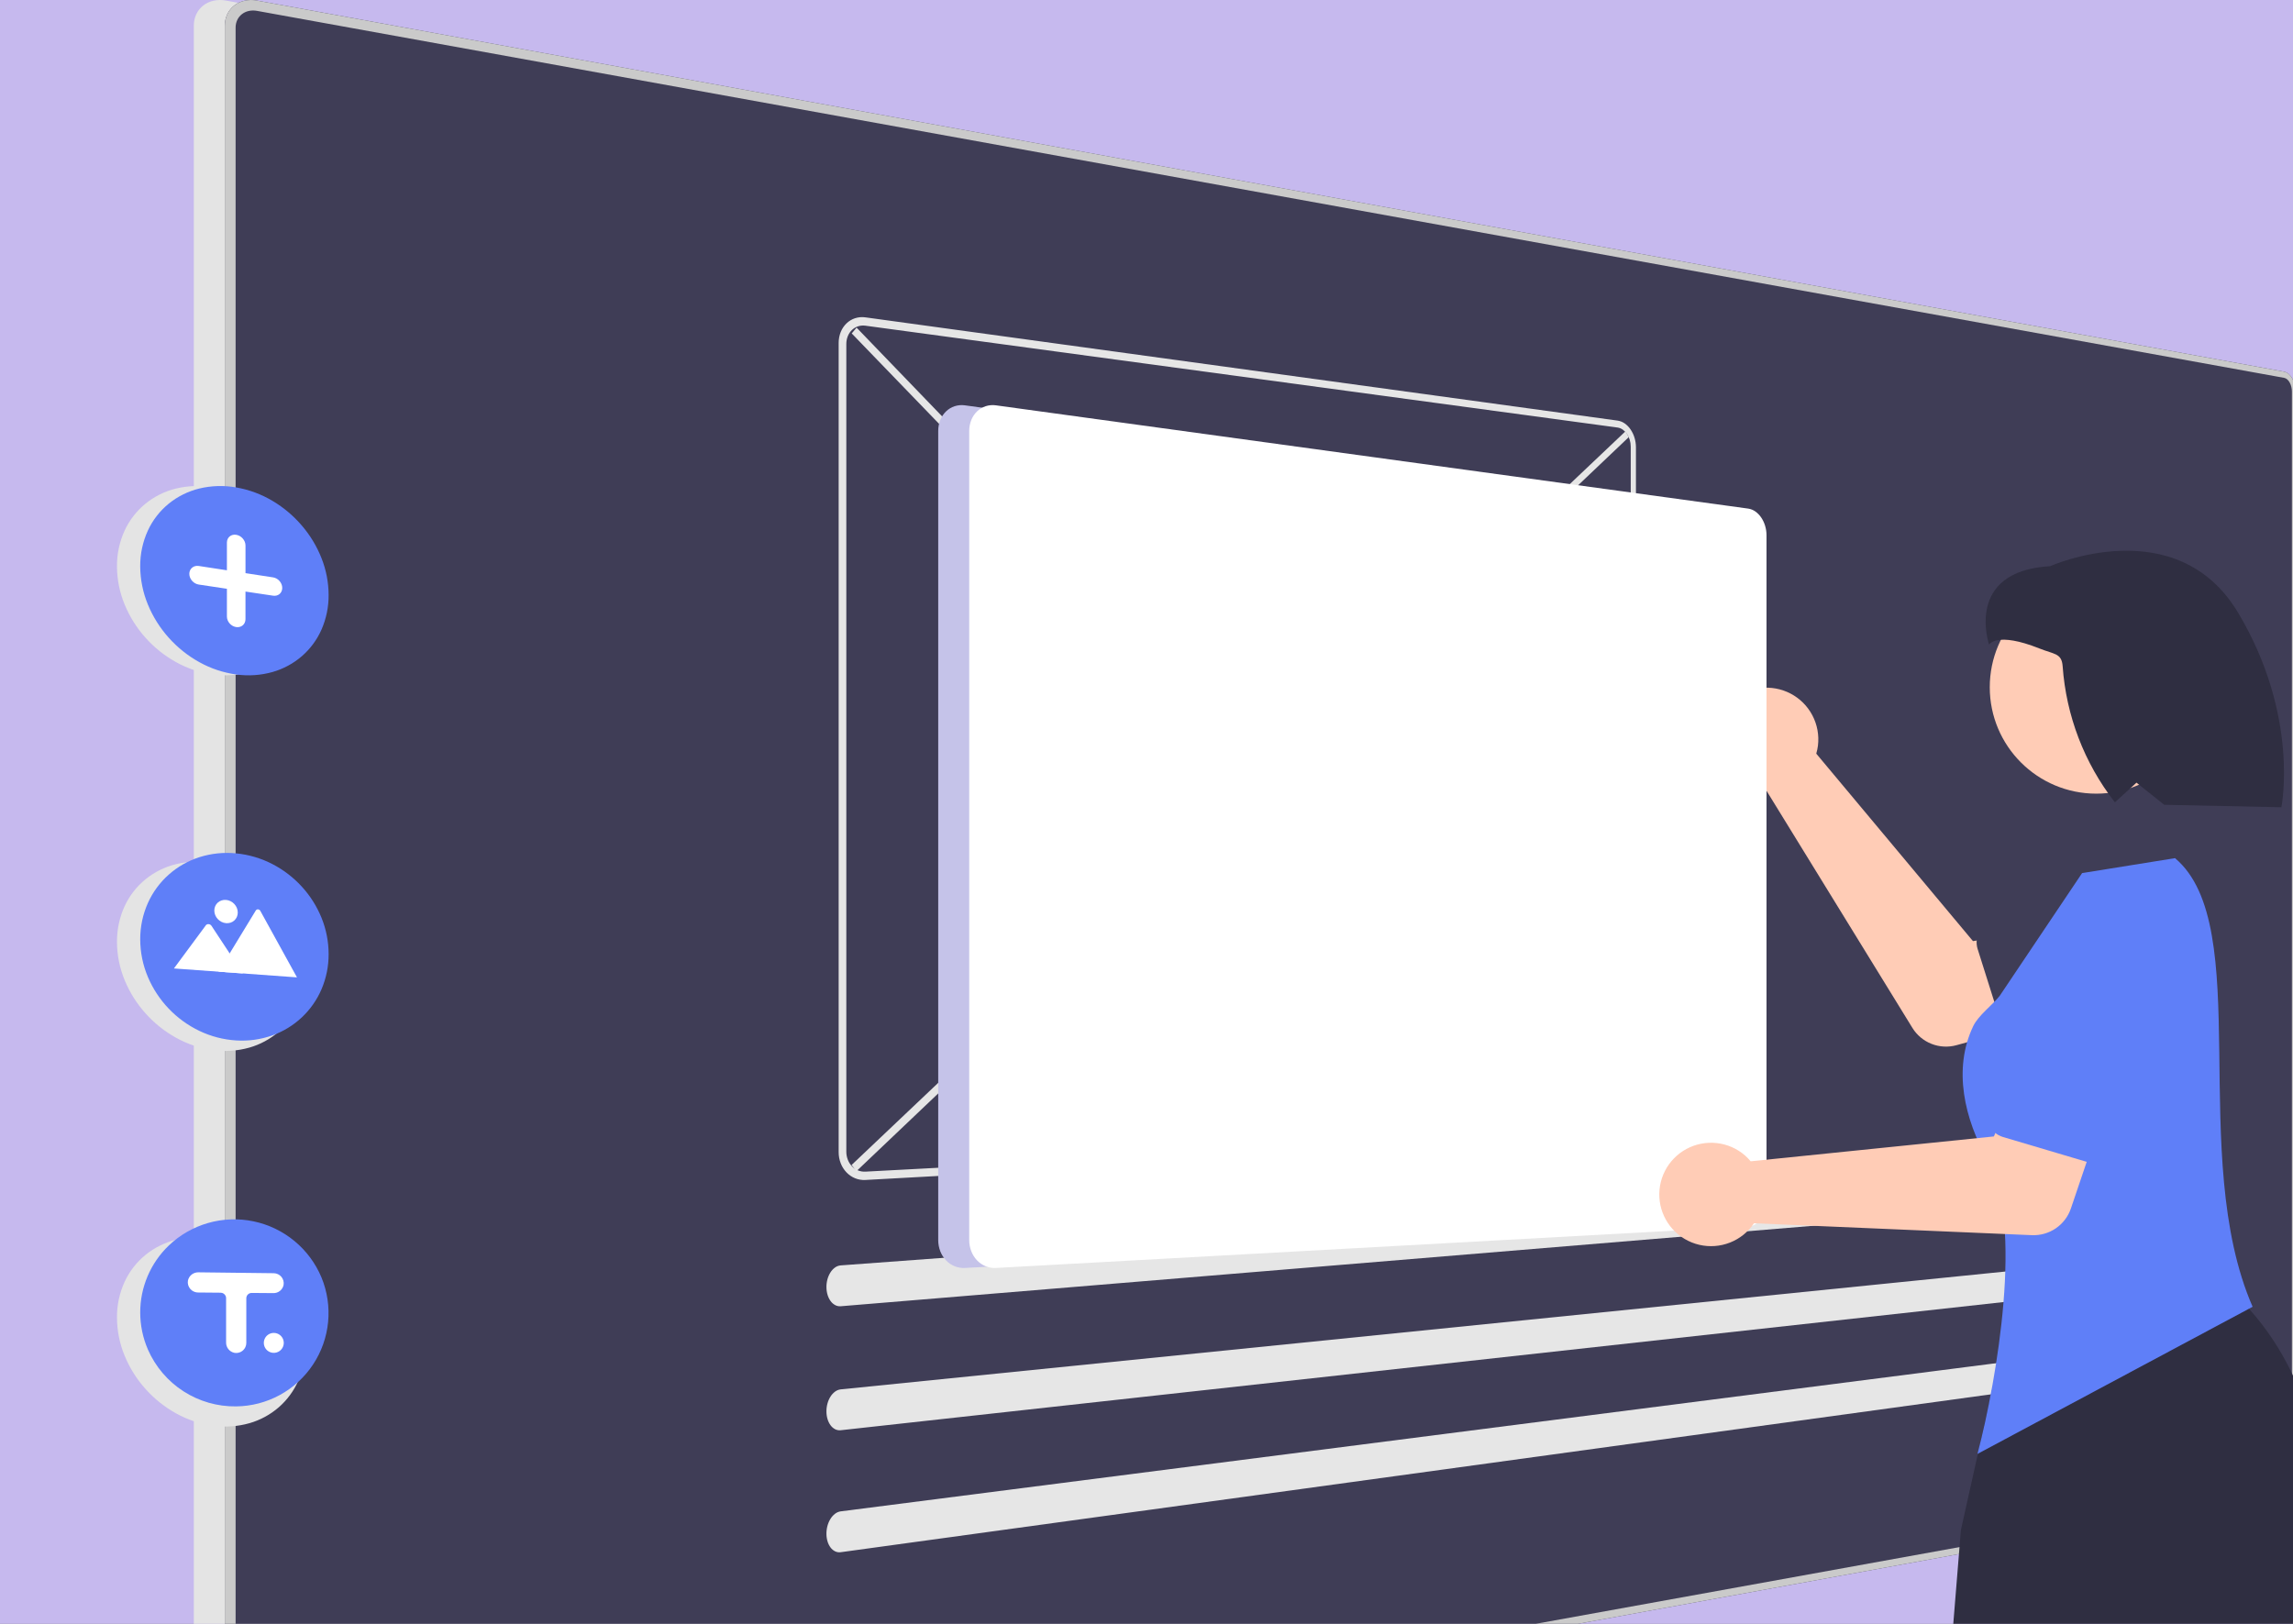 <svg width="432" height="306" viewBox="0 0 432 306" fill="none" xmlns="http://www.w3.org/2000/svg">
<rect x="0" y="0" width="432" height="306" fill="#808080" stroke="none"/>
<g clip-path="url(#clip0_11576_3601)">
<rect width="432" height="306" fill="#C6B9EE"/>
<path d="M424.5 70.037L42.577 0.105C41.8 -0.044 41 -0.035 40.226 0.133C39.524 0.287 38.865 0.594 38.297 1.034C37.742 1.467 37.295 2.023 36.992 2.659C36.669 3.345 36.505 4.095 36.512 4.854V346.808C36.505 347.567 36.668 348.317 36.99 349.004C37.293 349.64 37.739 350.196 38.294 350.63C38.862 351.07 39.521 351.378 40.222 351.532C40.996 351.7 41.796 351.71 42.574 351.561L424.5 281.629C424.816 281.564 425.11 281.415 425.349 281.198C425.629 280.948 425.863 280.652 426.041 280.322C426.247 279.946 426.404 279.545 426.506 279.128C426.619 278.674 426.676 278.209 426.676 277.741V73.936C426.677 73.467 426.62 73.001 426.506 72.546C426.404 72.129 426.248 71.727 426.041 71.351C425.863 71.021 425.629 70.725 425.35 70.475C425.11 70.258 424.817 70.109 424.501 70.044L424.5 70.037Z" fill="#E4E4E4"/>
<path d="M430.342 70.037L48.419 0.105C47.642 -0.044 46.842 -0.035 46.068 0.133C45.366 0.287 44.707 0.594 44.139 1.034C43.583 1.467 43.136 2.023 42.833 2.659C42.511 3.345 42.347 4.095 42.354 4.854V346.808C42.347 347.567 42.51 348.317 42.832 349.004C43.135 349.64 43.581 350.196 44.136 350.63C44.704 351.07 45.363 351.378 46.064 351.532C46.838 351.7 47.638 351.71 48.415 351.561L430.342 281.629C430.658 281.564 430.951 281.415 431.191 281.198C431.47 280.948 431.704 280.652 431.882 280.322C432.089 279.946 432.245 279.545 432.347 279.128C432.461 278.674 432.518 278.209 432.518 277.741V73.936C432.519 73.467 432.461 73.001 432.348 72.546C432.246 72.129 432.09 71.727 431.883 71.351C431.705 71.021 431.471 70.725 431.192 70.475C430.952 70.258 430.659 70.109 430.342 70.044L430.342 70.037Z" fill="#3F3D56"/>
<path d="M430.342 70.037L48.419 0.105C47.642 -0.044 46.842 -0.035 46.068 0.133C45.366 0.287 44.707 0.594 44.139 1.034C43.583 1.467 43.136 2.023 42.833 2.659C42.511 3.345 42.347 4.095 42.354 4.854V346.808C42.347 347.567 42.51 348.317 42.832 349.004C43.135 349.64 43.581 350.196 44.136 350.63C44.704 351.07 45.363 351.378 46.064 351.532C46.838 351.7 47.638 351.71 48.415 351.561L430.342 281.629C430.658 281.564 430.951 281.415 431.191 281.198C431.47 280.948 431.704 280.652 431.882 280.322C432.089 279.946 432.245 279.545 432.347 279.128C432.461 278.674 432.518 278.209 432.518 277.741V73.936C432.519 73.467 432.461 73.001 432.348 72.546C432.246 72.129 432.09 71.727 431.883 71.351C431.705 71.021 431.471 70.725 431.192 70.475C430.952 70.258 430.659 70.109 430.342 70.044L430.342 70.037ZM431.795 277.865C431.795 278.178 431.757 278.489 431.681 278.793C431.613 279.071 431.508 279.339 431.371 279.59C431.252 279.81 431.096 280.008 430.909 280.174C430.749 280.318 430.554 280.417 430.343 280.46L48.423 349.616C47.904 349.715 47.372 349.707 46.856 349.594C46.39 349.491 45.951 349.285 45.574 348.992C45.204 348.704 44.907 348.333 44.706 347.91C44.492 347.453 44.384 346.954 44.388 346.45V5.217C44.383 4.713 44.492 4.214 44.706 3.758C44.906 3.334 45.203 2.963 45.572 2.673C45.95 2.38 46.388 2.174 46.854 2.071C47.37 1.957 47.902 1.95 48.42 2.048L430.343 71.206C430.554 71.249 430.749 71.348 430.909 71.492C431.096 71.659 431.252 71.856 431.371 72.076C431.509 72.327 431.613 72.595 431.682 72.873C431.757 73.176 431.796 73.488 431.795 73.801V277.864L431.795 277.865Z" fill="#CACACA"/>
<path d="M22.038 106.732C22.019 104.399 22.513 102.091 23.484 99.969C24.392 98.01 25.733 96.281 27.406 94.915C29.091 93.55 31.058 92.575 33.165 92.06C35.445 91.511 37.814 91.439 40.122 91.851C42.544 92.272 44.867 93.134 46.978 94.394C49.062 95.633 50.928 97.208 52.501 99.054C54.061 100.873 55.307 102.939 56.188 105.167C57.067 107.378 57.523 109.734 57.533 112.112C57.55 114.362 57.091 116.59 56.188 118.651C55.34 120.566 54.081 122.271 52.501 123.646C50.899 125.031 49.014 126.05 46.978 126.632C44.75 127.261 42.415 127.419 40.122 127.098C37.68 126.761 35.322 125.973 33.169 124.774C31.005 123.574 29.059 122.019 27.412 120.173C25.758 118.331 24.432 116.221 23.489 113.932C22.544 111.649 22.051 109.204 22.038 106.732Z" fill="#E4E4E4"/>
<path d="M22.038 177.513C22.019 175.18 22.513 172.872 23.484 170.75C24.392 168.791 25.733 167.063 27.406 165.697C29.091 164.331 31.058 163.356 33.165 162.841C35.445 162.292 37.814 162.22 40.122 162.632C42.544 163.053 44.867 163.915 46.978 165.175C49.062 166.415 50.928 167.989 52.501 169.835C54.061 171.654 55.307 173.72 56.188 175.948C57.067 178.159 57.523 180.515 57.533 182.893C57.55 185.143 57.091 187.371 56.188 189.432C55.34 191.347 54.081 193.052 52.501 194.427C50.899 195.812 49.014 196.831 46.978 197.413C44.75 198.042 42.415 198.2 40.122 197.879C37.68 197.542 35.322 196.754 33.169 195.555C31.005 194.355 29.059 192.8 27.412 190.954C25.758 189.113 24.432 187.002 23.489 184.713C22.544 182.43 22.051 179.985 22.038 177.513Z" fill="#E4E4E4"/>
<path d="M22.038 248.294C22.019 245.961 22.513 243.653 23.484 241.531C24.392 239.572 25.733 237.844 27.406 236.478C29.091 235.112 31.058 234.137 33.165 233.622C35.445 233.073 37.814 233.001 40.122 233.413C42.544 233.834 44.867 234.696 46.978 235.956C49.062 237.196 50.928 238.77 52.501 240.616C54.061 242.435 55.307 244.501 56.188 246.729C57.067 248.94 57.523 251.296 57.533 253.674C57.55 255.924 57.091 258.152 56.188 260.213C55.34 262.128 54.081 263.833 52.501 265.208C50.899 266.593 49.014 267.612 46.978 268.194C44.75 268.823 42.415 268.981 40.122 268.66C37.68 268.323 35.322 267.535 33.169 266.336C31.005 265.136 29.059 263.581 27.412 261.735C25.758 259.894 24.432 257.783 23.489 255.494C22.544 253.211 22.051 250.766 22.038 248.294Z" fill="#E4E4E4"/>
<path d="M26.416 106.732C26.398 104.399 26.892 102.091 27.863 99.969C28.77 98.01 30.112 96.281 31.785 94.915C33.47 93.55 35.437 92.575 37.544 92.06C39.824 91.511 42.193 91.439 44.501 91.851C46.923 92.272 49.246 93.134 51.357 94.394C53.441 95.633 55.307 97.208 56.88 99.054C58.44 100.873 59.686 102.939 60.567 105.167C61.446 107.378 61.902 109.734 61.912 112.112C61.928 114.362 61.47 116.59 60.567 118.651C59.719 120.566 58.46 122.271 56.88 123.646C55.278 125.031 53.393 126.05 51.357 126.632C49.129 127.261 46.794 127.419 44.501 127.098C42.059 126.761 39.701 125.973 37.547 124.774C35.384 123.574 33.438 122.019 31.791 120.173C30.137 118.331 28.811 116.221 27.868 113.932C26.923 111.649 26.43 109.204 26.416 106.732Z" fill="#5F7FF8"/>
<path d="M26.418 177.031C26.407 174.664 26.9 172.321 27.865 170.159C28.78 168.122 30.117 166.301 31.787 164.817C33.457 163.334 35.418 162.216 37.545 161.534C39.791 160.819 42.159 160.573 44.503 160.81C46.897 161.045 49.224 161.736 51.358 162.847C53.436 163.927 55.306 165.367 56.882 167.099C58.447 168.812 59.695 170.788 60.569 172.937C61.454 175.114 61.91 177.441 61.913 179.791C61.923 182.073 61.465 184.333 60.568 186.431C59.708 188.428 58.446 190.227 56.862 191.717C55.278 193.207 53.404 194.356 51.358 195.093C49.163 195.881 46.83 196.211 44.502 196.064C42.089 195.916 39.727 195.301 37.548 194.254C33.198 192.164 29.758 188.562 27.87 184.122C26.919 181.879 26.425 179.468 26.418 177.031Z" fill="#5F7FF8"/>
<path d="M26.418 247.33C26.415 244.975 26.889 242.643 27.812 240.476C28.735 238.309 30.087 236.351 31.787 234.72C33.877 232.719 36.424 231.258 39.206 230.461C41.989 229.665 44.923 229.557 47.757 230.148C50.59 230.738 53.237 232.01 55.468 233.852C57.7 235.694 59.449 238.051 60.565 240.72C61.662 243.376 62.091 246.261 61.815 249.121C61.539 251.981 60.566 254.73 58.981 257.127C57.397 259.525 55.248 261.498 52.724 262.874C50.2 264.251 47.378 264.988 44.503 265.022C40.983 265.074 37.527 264.085 34.568 262.18C31.608 260.274 29.278 257.538 27.87 254.314C26.912 252.11 26.418 249.733 26.418 247.33Z" fill="#5F7FF8"/>
<path d="M37.448 106.652L42.75 107.466V102.242C42.748 102.016 42.794 101.792 42.886 101.585C42.972 101.394 43.1 101.225 43.261 101.09C43.423 100.955 43.613 100.858 43.817 100.805C44.04 100.748 44.272 100.738 44.498 100.776C44.738 100.815 44.969 100.897 45.179 101.019C45.389 101.141 45.577 101.296 45.736 101.479C45.894 101.66 46.022 101.867 46.112 102.09C46.202 102.311 46.249 102.548 46.251 102.787V108.004L51.453 108.802C51.689 108.839 51.916 108.92 52.123 109.04C52.538 109.281 52.86 109.653 53.039 110.097C53.127 110.317 53.173 110.551 53.174 110.788C53.175 111.012 53.129 111.233 53.039 111.438C52.955 111.627 52.83 111.795 52.674 111.93C52.515 112.065 52.328 112.163 52.127 112.217C51.908 112.276 51.68 112.288 51.456 112.252L46.248 111.474V116.68C46.249 116.906 46.203 117.13 46.11 117.336C46.024 117.528 45.897 117.698 45.737 117.835C45.575 117.971 45.386 118.071 45.182 118.127C44.96 118.187 44.728 118.2 44.501 118.166C44.261 118.131 44.03 118.052 43.819 117.932C43.609 117.814 43.421 117.661 43.262 117.48C43.103 117.3 42.976 117.095 42.886 116.873C42.797 116.651 42.751 116.414 42.75 116.175V110.95L37.448 110.155C37.205 110.117 36.97 110.035 36.756 109.913C36.543 109.792 36.352 109.636 36.19 109.453C36.029 109.272 35.9 109.065 35.808 108.841C35.717 108.617 35.669 108.378 35.668 108.136C35.666 107.907 35.714 107.682 35.808 107.474C35.897 107.281 36.027 107.11 36.19 106.975C36.355 106.837 36.548 106.737 36.756 106.683C36.982 106.625 37.218 106.615 37.448 106.652Z" fill="white"/>
<path d="M41.17 183.106L55.894 184.173H55.948L49.043 171.644C49 171.565 48.939 171.498 48.864 171.448C48.828 171.424 48.788 171.404 48.747 171.389C48.705 171.374 48.661 171.364 48.617 171.361C48.574 171.357 48.531 171.359 48.489 171.366C48.448 171.374 48.408 171.387 48.371 171.406C48.297 171.443 48.235 171.5 48.192 171.571L43.494 179.29L43.268 179.662L41.17 183.106Z" fill="white"/>
<path d="M32.768 182.497L45.758 183.438L43.268 179.661L43.089 179.388L39.824 174.434C39.766 174.357 39.694 174.292 39.611 174.243C39.571 174.219 39.529 174.199 39.485 174.183C39.439 174.167 39.392 174.155 39.345 174.149C39.298 174.142 39.252 174.14 39.205 174.144C39.16 174.147 39.115 174.154 39.072 174.167C39.029 174.179 38.987 174.197 38.948 174.218C38.909 174.24 38.872 174.266 38.839 174.295L38.828 174.309L38.814 174.322L38.803 174.336L38.792 174.349L32.768 182.497Z" fill="white"/>
<path d="M42.592 169.582C42.891 169.608 43.183 169.691 43.451 169.827C43.714 169.96 43.951 170.139 44.151 170.356C44.351 170.571 44.511 170.82 44.623 171.091C44.736 171.366 44.795 171.66 44.796 171.957C44.797 172.244 44.738 172.529 44.623 172.793C44.513 173.042 44.352 173.266 44.151 173.45C43.949 173.634 43.71 173.773 43.451 173.861C43.174 173.953 42.882 173.987 42.592 173.962C42.292 173.937 41.999 173.854 41.731 173.719C41.467 173.586 41.228 173.407 41.027 173.191C40.825 172.975 40.664 172.726 40.551 172.454C40.437 172.178 40.377 171.882 40.377 171.584C40.376 171.295 40.435 171.009 40.551 170.745C40.662 170.495 40.824 170.271 41.027 170.088C41.231 169.905 41.47 169.766 41.731 169.681C42.008 169.589 42.301 169.555 42.592 169.582Z" fill="white"/>
<path d="M160.441 219.526L306.235 81.279L306.86 82.373L161.353 220.696L160.441 219.526Z" fill="#E6E6E6"/>
<path d="M160.465 62.835L161.379 61.74L306.847 212.661L306.22 213.701L160.465 62.835Z" fill="#E6E6E6"/>
<path d="M304.76 79.26L163.04 59.802C162.385 59.709 161.717 59.766 161.087 59.969C160.487 60.166 159.94 60.496 159.486 60.935C159.016 61.388 158.647 61.935 158.401 62.54C158.133 63.208 157.998 63.921 158.002 64.64V217.104C158 217.833 158.135 218.556 158.401 219.235C158.649 219.866 159.017 220.443 159.485 220.933C159.937 221.406 160.482 221.779 161.086 222.028C161.705 222.281 162.372 222.393 163.039 222.355L304.76 214.554C305.238 214.523 305.701 214.373 306.107 214.117C306.536 213.846 306.908 213.494 307.202 213.08C307.526 212.627 307.775 212.125 307.939 211.593C308.12 211.015 308.211 210.414 308.21 209.808V84.285C308.21 83.673 308.119 83.064 307.939 82.478C307.773 81.928 307.525 81.406 307.202 80.931C306.908 80.492 306.537 80.11 306.107 79.803C305.707 79.519 305.245 79.332 304.76 79.26ZM163.04 220.786C162.564 220.812 162.087 220.731 161.646 220.55C161.215 220.371 160.826 220.104 160.504 219.766C160.17 219.415 159.908 219.002 159.732 218.55C159.542 218.066 159.446 217.55 159.447 217.03V64.829C159.444 64.317 159.541 63.808 159.732 63.333C159.906 62.9 160.169 62.509 160.504 62.184C160.828 61.871 161.219 61.636 161.646 61.495C162.095 61.349 162.572 61.307 163.04 61.373L304.76 80.567C305.107 80.619 305.437 80.752 305.723 80.956C306.03 81.174 306.296 81.446 306.507 81.758C306.738 82.098 306.916 82.471 307.035 82.864C307.163 83.283 307.229 83.718 307.229 84.156V209.86C307.23 210.293 307.164 210.723 307.035 211.137C306.917 211.517 306.739 211.876 306.507 212.199C306.297 212.494 306.03 212.746 305.723 212.939C305.433 213.12 305.102 213.227 304.76 213.248L163.04 220.786Z" fill="#E6E6E6"/>
<path d="M158.346 238.456C157.969 238.497 157.61 238.636 157.304 238.86C156.966 239.108 156.679 239.418 156.458 239.773C156.207 240.17 156.017 240.602 155.895 241.056C155.759 241.551 155.693 242.062 155.7 242.575C155.703 243.066 155.776 243.555 155.919 244.025C156.043 244.438 156.235 244.828 156.488 245.178C156.709 245.485 156.995 245.74 157.326 245.924C157.638 246.095 157.992 246.175 158.348 246.154L406.452 225.623C406.649 225.606 406.834 225.521 406.976 225.383C407.156 225.21 407.302 225.005 407.407 224.778C407.539 224.499 407.637 224.205 407.699 223.903C407.772 223.553 407.811 223.196 407.813 222.839C407.817 222.485 407.784 222.132 407.716 221.784C407.66 221.489 407.566 221.203 407.436 220.931C407.337 220.715 407.195 220.521 407.017 220.363C406.873 220.236 406.687 220.167 406.495 220.17H406.452L158.346 238.456Z" fill="#E6E6E6"/>
<path d="M158.346 261.821C157.967 261.873 157.608 262.022 157.304 262.254C156.967 262.509 156.68 262.826 156.458 263.186C156.208 263.589 156.018 264.026 155.895 264.484C155.759 264.982 155.693 265.497 155.7 266.013C155.702 266.502 155.776 266.989 155.919 267.457C156.042 267.866 156.235 268.251 156.488 268.595C156.708 268.896 156.994 269.143 157.324 269.318C157.639 269.481 157.993 269.551 158.346 269.52L406.452 242.166C406.65 242.144 406.835 242.054 406.976 241.912C407.156 241.734 407.302 241.525 407.407 241.295C407.539 241.012 407.637 240.714 407.699 240.408C407.772 240.057 407.81 239.699 407.813 239.34C407.817 238.987 407.785 238.634 407.716 238.288C407.66 237.995 407.566 237.711 407.436 237.443C407.337 237.23 407.193 237.041 407.015 236.888C406.87 236.764 406.684 236.7 406.493 236.71H406.449L158.346 261.821Z" fill="#E6E6E6"/>
<path d="M158.346 284.808C157.965 284.871 157.607 285.03 157.304 285.269C156.966 285.534 156.68 285.858 156.458 286.225C156.208 286.633 156.018 287.076 155.895 287.538C155.759 288.038 155.694 288.554 155.7 289.072C155.702 289.559 155.776 290.043 155.919 290.509C156.041 290.914 156.234 291.293 156.488 291.631C156.709 291.927 156.995 292.166 157.324 292.332C157.641 292.487 157.996 292.547 158.346 292.506L406.452 258.442C406.651 258.413 406.836 258.319 406.976 258.173C407.156 257.991 407.302 257.778 407.407 257.545C407.539 257.259 407.637 256.958 407.699 256.649C407.772 256.297 407.81 255.939 407.813 255.579C407.817 255.227 407.785 254.875 407.716 254.53C407.66 254.239 407.566 253.958 407.436 253.692C407.337 253.482 407.193 253.297 407.015 253.149C406.869 253.029 406.682 252.97 406.493 252.984H406.449L158.346 284.808Z" fill="#E6E6E6"/>
<path d="M51.581 239.926L37.418 239.757C37.182 239.749 36.946 239.782 36.721 239.855C36.504 239.926 36.301 240.034 36.121 240.174C35.941 240.314 35.787 240.483 35.665 240.676C35.541 240.873 35.453 241.091 35.406 241.32C35.359 241.593 35.373 241.873 35.447 242.14C35.484 242.273 35.536 242.402 35.601 242.525C35.733 242.774 35.918 242.991 36.143 243.162C36.481 243.417 36.892 243.557 37.315 243.561L41.575 243.599C41.776 243.601 41.972 243.661 42.139 243.772C42.306 243.883 42.438 244.04 42.517 244.225C42.57 244.35 42.597 244.484 42.597 244.62V252.97C42.586 253.431 42.74 253.881 43.031 254.239C43.321 254.599 43.73 254.844 44.184 254.932C44.595 255.001 45.018 254.934 45.387 254.74C45.756 254.546 46.051 254.236 46.228 253.858C46.344 253.609 46.404 253.338 46.405 253.064V244.643C46.405 244.512 46.431 244.381 46.481 244.26C46.532 244.139 46.605 244.029 46.698 243.936C46.791 243.843 46.902 243.769 47.023 243.719C47.145 243.669 47.275 243.643 47.406 243.643L47.416 243.643L51.485 243.675C51.939 243.69 52.384 243.543 52.74 243.261C53.096 242.978 53.34 242.579 53.429 242.133C53.474 241.864 53.46 241.588 53.388 241.324C53.316 241.061 53.188 240.816 53.012 240.606C52.837 240.396 52.618 240.227 52.371 240.11C52.124 239.992 51.855 239.93 51.581 239.926Z" fill="white"/>
<path d="M51.582 251.177C51.986 251.177 52.379 251.307 52.704 251.547C53.028 251.788 53.266 252.126 53.383 252.513C53.499 252.899 53.488 253.313 53.351 253.693C53.214 254.072 52.959 254.398 52.622 254.621C52.286 254.844 51.886 254.953 51.483 254.931C51.08 254.91 50.694 254.759 50.383 254.502C50.072 254.244 49.853 253.893 49.757 253.501C49.661 253.109 49.694 252.696 49.851 252.325C49.994 251.984 50.235 251.693 50.543 251.489C50.851 251.285 51.213 251.176 51.582 251.177Z" fill="white"/>
<path d="M342.5 140.511C342.434 141.021 342.329 141.524 342.184 142.017L371.708 177.346L382.734 175.447L387.777 191.704L368.583 196.961C367.033 197.386 365.386 197.296 363.891 196.706C362.395 196.116 361.132 195.057 360.29 193.688L332.85 149.075C330.871 149.081 328.936 148.484 327.304 147.364C325.672 146.244 324.42 144.654 323.715 142.805C323.009 140.957 322.883 138.937 323.354 137.015C323.825 135.094 324.87 133.361 326.35 132.047C327.83 130.733 329.676 129.901 331.641 129.661C333.606 129.421 335.597 129.785 337.351 130.704C339.104 131.623 340.535 133.053 341.455 134.805C342.375 136.557 342.74 138.547 342.5 140.511Z" fill="#FFCCB6"/>
<path d="M373.015 175.376C373.331 174.866 373.753 174.429 374.252 174.096C374.752 173.763 375.318 173.542 375.911 173.448L396.624 170.146C399.555 169.222 402.732 169.497 405.46 170.911C408.187 172.325 410.243 174.762 411.175 177.688C412.108 180.614 411.842 183.79 410.435 186.52C409.028 189.25 406.595 191.311 403.67 192.251L384.745 201.446C384.205 201.709 383.614 201.852 383.014 201.866C382.414 201.879 381.817 201.764 381.266 201.526C380.714 201.289 380.22 200.936 379.817 200.491C379.415 200.045 379.113 199.519 378.932 198.946L372.585 178.828C372.404 178.256 372.348 177.651 372.423 177.055C372.497 176.46 372.699 175.887 373.015 175.376Z" fill="#3F3D56"/>
<path d="M377.664 251.36L416.453 240.157C430.583 250.174 440.34 270.251 437.18 296.227C432.088 338.089 461.566 391.913 474.279 446.45L452.296 447.14L404.158 332.008L375.936 449.538L356.299 450.154L369.431 288.329L377.664 251.36Z" fill="#2F2E41"/>
<path d="M394.937 149.557C406.019 149.557 415.002 140.578 415.002 129.503C415.002 118.428 406.019 109.449 394.937 109.449C383.855 109.449 374.871 118.428 374.871 129.503C374.871 140.578 383.855 149.557 394.937 149.557Z" fill="#FFCCB6"/>
<path d="M374.52 218.675C370.085 210.894 367.893 201.445 371.754 193.364C372.726 191.329 375.376 189.405 376.763 187.627L392.267 164.525L409.773 161.711C424.922 174.409 411.981 217.794 424.393 246.252L372.553 273.981C376.259 259.838 381.26 230.499 374.52 218.675Z" fill="#5F7FF8"/>
<path d="M374.744 121.473C374.744 121.473 376.103 118.958 384.236 122.203C387.082 123.338 388.417 123.077 388.602 125.549C389.262 134.849 392.665 143.746 398.383 151.113L398.445 151.193L402.511 147.485L407.74 151.657L429.814 152.12C429.814 152.12 433.3 134.969 421.681 115.5C410.063 96.03 386.246 106.692 386.246 106.692C369.98 107.619 374.744 121.473 374.744 121.473Z" fill="#2F2E41"/>
<path d="M323.518 95.841L181.798 76.382C181.143 76.289 180.475 76.346 179.845 76.549C179.245 76.746 178.698 77.077 178.244 77.515C177.774 77.968 177.404 78.515 177.159 79.12C176.891 79.788 176.755 80.501 176.76 81.22V233.684C176.758 234.413 176.893 235.136 177.159 235.815C177.407 236.446 177.775 237.023 178.243 237.514C178.694 237.986 179.24 238.359 179.844 238.608C180.463 238.861 181.13 238.973 181.797 238.935L323.518 231.135C323.996 231.103 324.459 230.953 324.865 230.697C325.294 230.426 325.666 230.074 325.96 229.66C326.284 229.207 326.533 228.705 326.697 228.173C326.878 227.596 326.969 226.994 326.968 226.389V100.865C326.968 100.253 326.876 99.644 326.697 99.058C326.531 98.508 326.282 97.986 325.96 97.511C325.666 97.072 325.295 96.69 324.865 96.383C324.465 96.099 324.003 95.913 323.518 95.841Z" fill="#C5C3E9"/>
<path d="M329.359 95.841L187.64 76.382C186.984 76.289 186.316 76.346 185.687 76.549C185.087 76.746 184.54 77.077 184.085 77.515C183.616 77.968 183.246 78.515 183.001 79.12C182.733 79.788 182.597 80.501 182.602 81.22V233.684C182.6 234.413 182.735 235.136 183.001 235.815C183.248 236.446 183.616 237.023 184.085 237.514C184.536 237.986 185.082 238.359 185.686 238.608C186.304 238.861 186.972 238.973 187.639 238.935L329.359 231.135C329.838 231.103 330.301 230.953 330.706 230.697C331.136 230.426 331.508 230.074 331.802 229.66C332.126 229.207 332.375 228.705 332.539 228.173C332.719 227.596 332.811 226.994 332.81 226.389V100.865C332.81 100.253 332.718 99.644 332.539 99.058C332.373 98.508 332.124 97.986 331.802 97.511C331.507 97.072 331.136 96.69 330.706 96.383C330.307 96.099 329.845 95.913 329.359 95.841Z" fill="white"/>
<path d="M328.752 217.73C329.137 218.07 329.496 218.439 329.823 218.835L375.642 214.154L380.238 203.959L396.541 208.881L390.159 227.72C389.643 229.242 388.647 230.555 387.321 231.464C385.995 232.372 384.41 232.826 382.803 232.757L330.452 230.515C329.349 232.158 327.772 233.426 325.929 234.151C324.087 234.876 322.068 235.023 320.14 234.573C318.213 234.123 316.468 233.097 315.138 231.631C313.807 230.166 312.955 228.331 312.694 226.369C312.434 224.408 312.776 222.414 313.677 220.652C314.578 218.89 315.994 217.444 317.737 216.507C319.48 215.569 321.468 215.184 323.435 215.402C325.403 215.621 327.257 216.433 328.752 217.73Z" fill="#FFCCB6"/>
<path d="M374.738 211.969C374.492 211.422 374.366 210.828 374.369 210.228C374.373 209.628 374.506 209.036 374.76 208.491L383.615 189.488C384.488 186.544 386.494 184.066 389.193 182.598C391.892 181.129 395.063 180.791 398.012 181.656C400.96 182.521 403.445 184.519 404.921 187.213C406.398 189.906 406.745 193.075 405.887 196.024L402.921 216.844C402.836 217.439 402.624 218.008 402.3 218.513C401.975 219.018 401.546 219.447 401.04 219.771C400.535 220.095 399.965 220.306 399.371 220.391C398.776 220.475 398.17 220.43 397.594 220.259L377.36 214.258C376.784 214.087 376.251 213.794 375.799 213.399C375.347 213.005 374.985 212.517 374.738 211.969Z" fill="#5F7FF8"/>
</g>
<defs>
<clipPath id="clip0_11576_3601">
<rect width="432" height="306" fill="white"/>
</clipPath>
</defs>
</svg>

